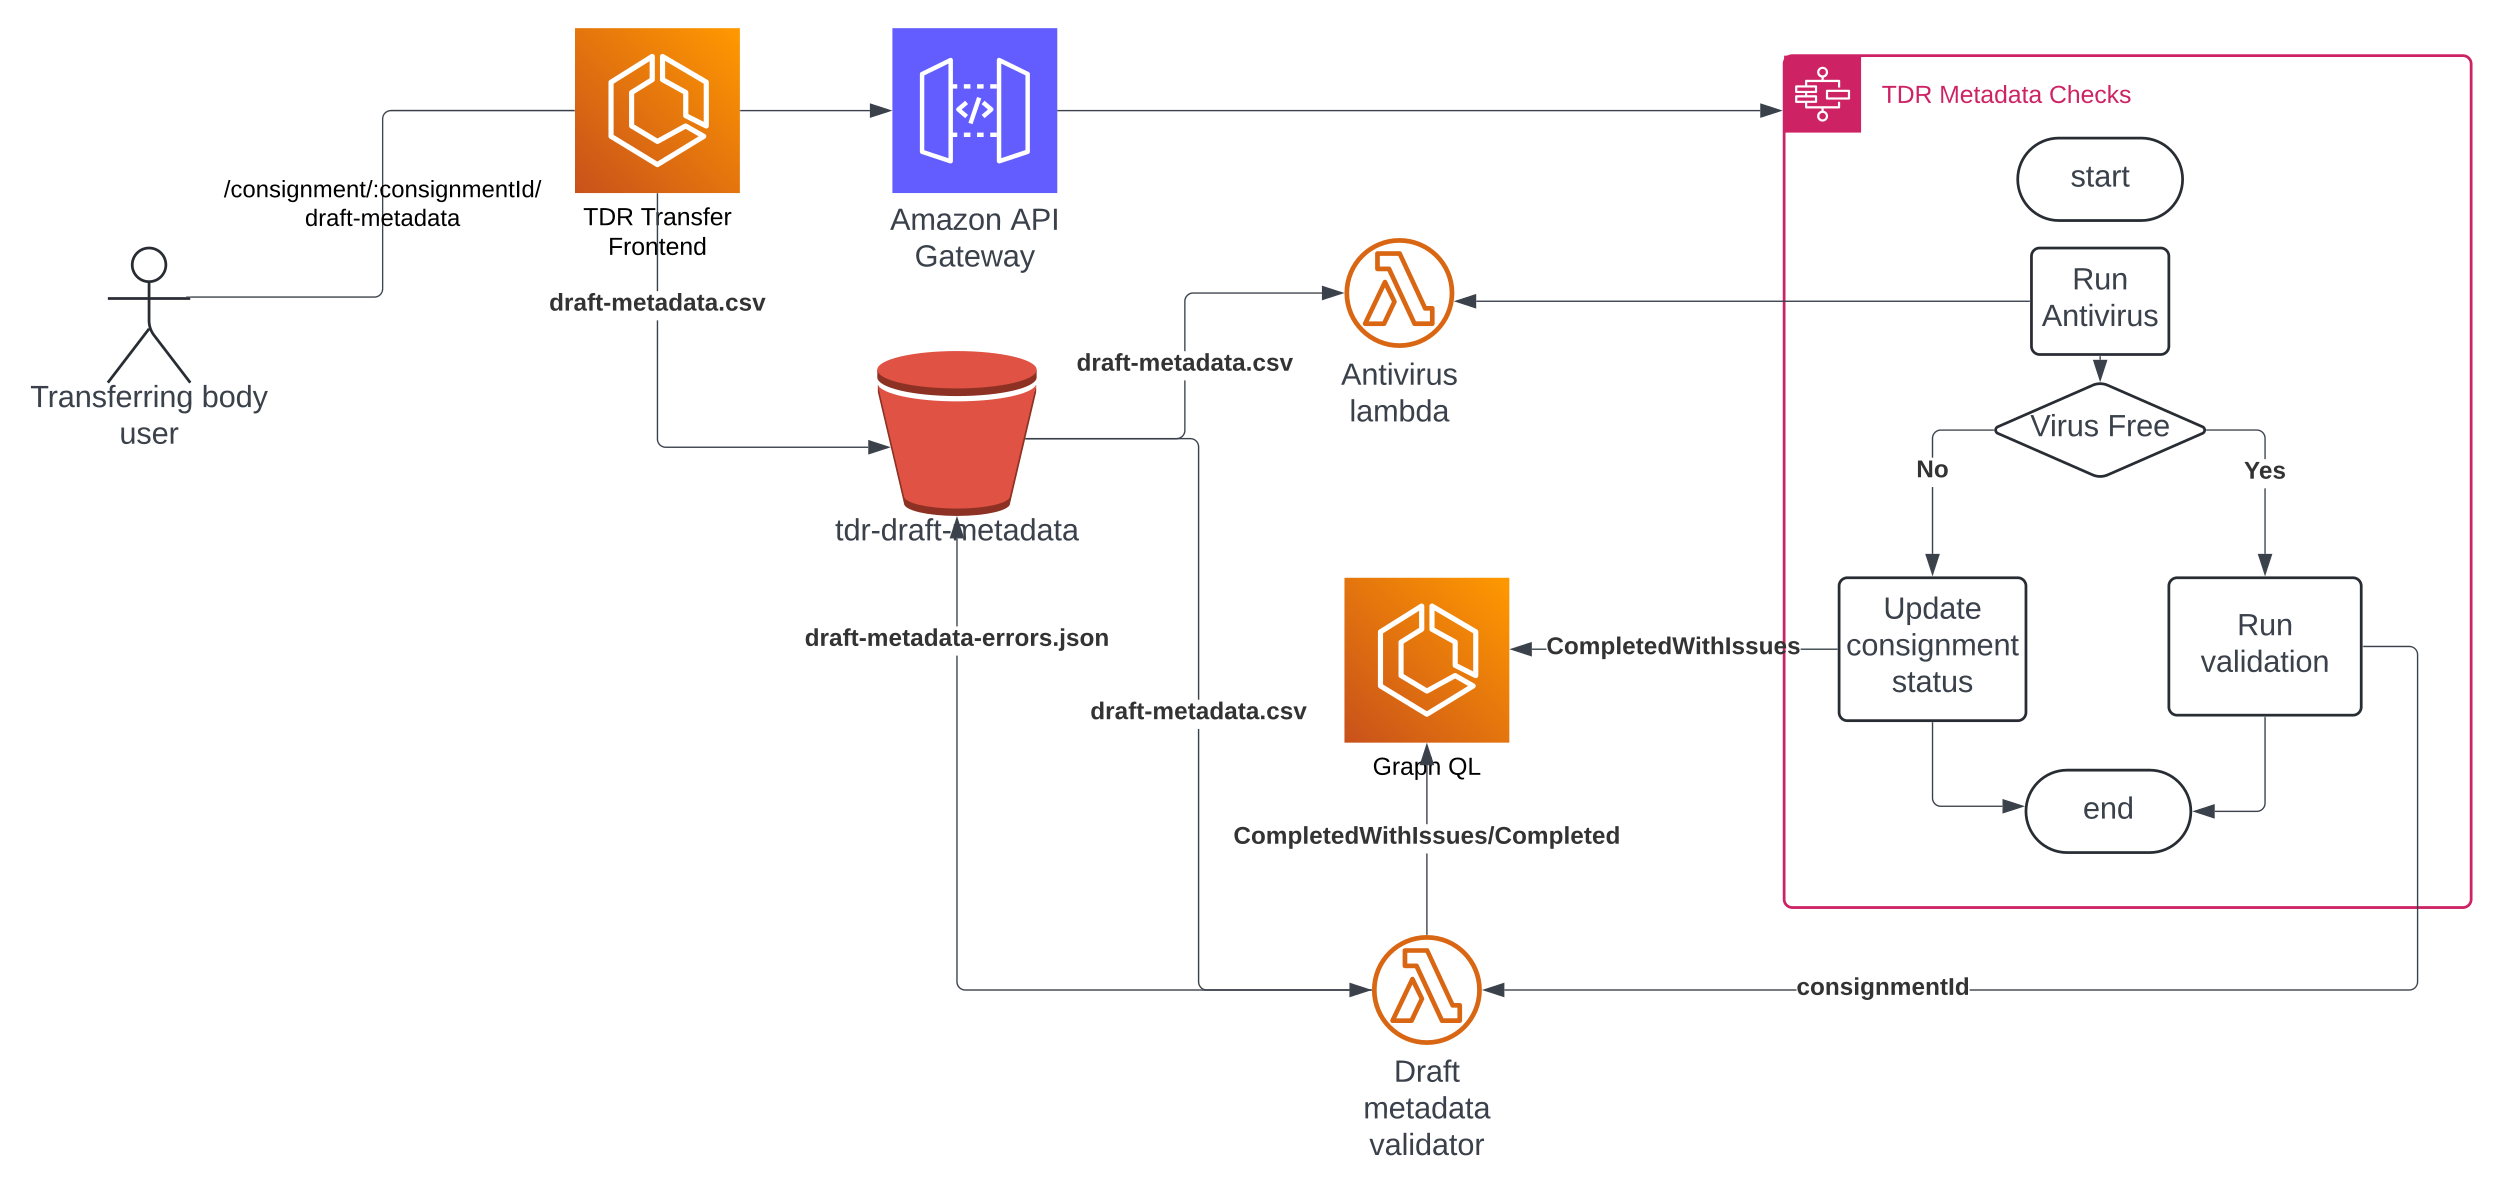 <svg xmlns="http://www.w3.org/2000/svg" xmlns:xlink="http://www.w3.org/1999/xlink" xmlns:lucid="lucid" width="1819.48" height="862.83"><g transform="translate(278.481 100.5)" lucid:page-tab-id="0_0"><path d="M-500-500h2500v1500H-500z" fill="#fff"/><path d="M1020-54a6 6 0 0 1 6-6h488a6 6 0 0 1 6 6v608a6 6 0 0 1-6 6h-488a6 6 0 0 1-6-6z" stroke="#cd2264" stroke-width="2" fill="#fff" fill-opacity="0"/><path d="M1020-60h56v56h-56v-56z" stroke="#fff" stroke-opacity="0" fill="#cd2264"/><path d="M1059.2-23.22h-22.4v-2.4h6.4c.45 0 .8-.35.8-.8v-3.98c0-.44-.35-.8-.8-.8h-6.4v-1.6h6.4c.45 0 .8-.36.8-.8v-4c0-.43-.35-.8-.8-.8h-6.4v-2.38h22.4v4h1.6v-4.8c0-.48-.36-.84-.8-.84h-11.2v-1.6c1.6-.3 2.78-1.47 3.1-3.1.47-2.16-.94-4.28-3.1-4.72-2.17-.44-4.27.96-4.73 3.1-.42 2.17.95 4.3 3.12 4.72v1.6H1036c-.46 0-.78.36-.78.84v3.2h-6.43c-.44 0-.8.35-.8.8v3.98c0 .44.36.8.8.8h6.42v1.6h-6.43c-.44 0-.8.36-.8.8v4c0 .43.36.8.8.8h6.42v3.18c0 .48.32.84.78.84h11.2v1.68c-1.62.3-2.8 1.47-3.13 3.1-.42 2.17.95 4.28 3.12 4.72 2.15.44 4.28-.96 4.7-3.1.47-2.17-.94-4.3-3.1-4.72v-1.68h11.2c.44 0 .8-.36.8-.84v-4h-1.6zm-13.6-24.8c0-1.3 1.06-2.38 2.4-2.38 1.32 0 2.4 1.07 2.4 2.4 0 1.3-1.08 2.4-2.4 2.4-1.34 0-2.4-1.1-2.4-2.4zm-16 11.23h12.8v2.4h-12.8zm0 7.2h12.8v2.4h-12.8zm20.8 13.6c0 1.32-1.08 2.4-2.4 2.4-1.34 0-2.4-1.08-2.4-2.4 0-1.3 1.06-2.4 2.4-2.4 1.32 0 2.4 1.1 2.4 2.4z" stroke="#fff" stroke-opacity="0" fill="#fff"/><path d="M1067.2-35.2h-16c-.45 0-.8.36-.8.8v5.6c0 .44.35.8.8.8h16c.45 0 .8-.36.8-.8v-5.6c0-.44-.35-.8-.8-.8zm-.8 5.6H1052v-4h14.4z" stroke="#fff" stroke-opacity="0" fill="#fff"/><use xlink:href="#a" transform="matrix(1,0,0,1,1091,-40) translate(0 14.4)"/><use xlink:href="#b" transform="matrix(1,0,0,1,1091,-40) translate(41.85 14.4)"/><use xlink:href="#c" transform="matrix(1,0,0,1,1091,-40) translate(121.8 14.4)"/><path d="M-157.75 92.25c0 6.77-5.5 12.25-12.25 12.25-6.76 0-12.25-5.48-12.25-12.25S-176.75 80-170 80c6.76 0 12.25 5.48 12.25 12.25z" stroke="#282c33" stroke-width="2" fill="#fff"/><path d="M-170 104.5v28.3a17.7 17.7 0 0 0 3.65 10.76L-140 178m-30-39.2l-30 39.2m0-61.25h60" stroke="#282c33" stroke-width="2" fill="none"/><path d="M-200 86a6 6 0 0 1 6-6h48a6 6 0 0 1 6 6v108a6 6 0 0 1-6 6h-48a6 6 0 0 1-6-6z" fill="none"/><use xlink:href="#d" transform="matrix(1,0,0,1,-280,178) translate(23.519 17.778)"/><use xlink:href="#e" transform="matrix(1,0,0,1,-280,178) translate(148.333 17.778)"/><use xlink:href="#f" transform="matrix(1,0,0,1,-280,178) translate(88.426 44.444)"/><path d="M140-80h120V40H140V-80z" stroke="#000" stroke-opacity="0" fill="url(#g)"/><path d="M234.6-2.9c.58.32.94.9.94 1.55 0 .66-.3 1.24-.88 1.65l-33.7 20.6c-.35.18-.65.26-1 .26-.3 0-.67-.08-.96-.25L165.24.3c-.52-.33-.88-1-.88-1.65v-39.32c0-.66.36-1.24.88-1.57l29.96-18.8c.58-.32 1.3-.32 1.9 0 .58.34 1.02.9 1.02 1.66v16.8c0 .67-.36 1.25-.95 1.66l-14.1 8.74v22.26L200.02.3l19.66-10.8c.6-.24 1.24-.24 1.83.1zM199.94 17.1L230-1.26l-9.44-5.45-19.73 10.8c-.6.33-1.25.24-1.83-.1L180.3-7.2c-.6-.33-.96-1-.96-1.65v-24.32c0-.66.37-1.23.88-1.56l14.1-8.83V-56L168.1-39.6v37.27zm36.54-59.44c.57.33.94 1 .94 1.65v31.82c0 .66-.37 1.32-.88 1.65-.3.17-.66.25-1.02.25-.3 0-.5-.08-.8-.17l-15-7.5c-.64-.33-1-1-1-1.73V-32.1l-15.94-8.82c-.6-.33-.95-.9-.95-1.65v-16.8c0-.67.37-1.33.95-1.66.58-.33 1.32-.33 1.83 0zm-2.8 30.5V-39.6L205.6-56.17v12.53l15.93 8.82c.6.33.96 1 .96 1.65v15.67z" stroke="#000" stroke-opacity="0" fill="#fff"/><use xlink:href="#h" transform="matrix(1,0,0,1,110,49) translate(35.975 14.4)"/><use xlink:href="#i" transform="matrix(1,0,0,1,110,49) translate(77.825 14.4)"/><use xlink:href="#j" transform="matrix(1,0,0,1,110,49) translate(54.05 36)"/><path d="M371-80h120V40H371V-80z" stroke="#fff" stroke-opacity="0" fill="#635dff"/><path d="M448.6 18.42c-.35 0-.64-.15-.93-.3-.43-.3-.67-.78-.67-1.3v-73.63c0-.55.3-1.1.77-1.4.48-.3 1.08-.3 1.6-.07l20.8 10.22c.56.23.9.77.9 1.38V9.9c.02.76-.4 1.37-1.1 1.6l-20.8 6.92h-.56zm1.63-72.62v68.78l17.6-5.84v-54.4zM413.4 18.42h-.52l-20.8-6.92c-.67-.23-1.1-.92-1.08-1.6v-56.57c0-.6.33-1.15.9-1.38l20.8-10.22c.52-.23 1.1-.23 1.6.08.48.32.75.85.75 1.4v73.6c0 .54-.24 1-.68 1.3-.28.24-.6.32-.98.32zm-19.2-9.6l17.6 5.83V-54.2l-17.6 8.6z" stroke="#fff" stroke-opacity="0" fill="#fff"/><path d="M447-36h-4.8v-3.2h4.8zm-9.6 0h-4.8v-3.2h4.8zm-9.6 0H423v-3.2h4.8zm-9.6 0h-4.8v-3.2h4.8zM447-.8h-4.8V-4h4.8zm-9.6 0h-4.8V-4h4.8zm-9.6 0H423V-4h4.8zm-9.6 0h-4.8V-4h4.8zM423.98-14.5l-6.02-5.13c-.67-.57-.75-1.6-.18-2.26l.18-.17 6-5.13 2.08 2.43-4.58 3.97 4.58 3.92zM438.04-14.5l-2.08-2.42 4.57-3.88-4.6-3.9 2.1-2.5 6 5.12c.68.57.76 1.6.2 2.26-.07.07-.12.12-.2.17z" stroke="#fff" stroke-opacity="0" fill="#fff"/><path d="M426.3-11.13l6.35-18.8 3.04 1.03-6.37 18.8-3.04-1.03z" stroke="#fff" stroke-opacity="0" stroke-width=".32" fill="#fff"/><use xlink:href="#k" transform="matrix(1,0,0,1,341,49) translate(28.302 17.778)"/><use xlink:href="#l" transform="matrix(1,0,0,1,341,49) translate(115.895 17.778)"/><use xlink:href="#m" transform="matrix(1,0,0,1,341,49) translate(46.204 44.444)"/><path d="M418 160.42l57.98 8.62v5.1c0 7.53-25.98 13.63-58 13.63-32 0-57.98-6.1-57.98-13.65v-5.52z" fill="#8c3123"/><path d="M418.02 197.13c24.2 0 44.93-3.53 53.58-8.5l2.88-4.78 1.15-4.4v5.45l-19 81c0 5.08-17.3 9.1-38.6 9.1-21.33 0-38.6-4.02-38.6-9.1l-19.02-81v-5.35l4.38 9.27c8.76 4.87 29.27 8.3 53.24 8.3z" fill="#8c3123"/><path d="M418 155c32 0 58 6.12 58 13.62 0 7.5-26 13.57-58 13.57s-58-6.02-58-13.58c0-7.56 26-13.62 58-13.62z" fill="#e05243"/><path d="M418 191.6c29.84 0 54.4-5.2 57.62-12.06l-19.02 81c0 5.05-17.3 9.1-38.6 9.1-21.33 0-38.6-4.05-38.6-9.1l-19.03-81c3.23 6.85 27.77 12.07 57.62 12.07z" fill="#e05243"/><use xlink:href="#n" transform="matrix(1,0,0,1,360,275) translate(-30.735 17.778)"/><path d="M1280 0c16.57 0 30 13.43 30 30s-13.43 30-30 30h-60c-16.57 0-30-13.43-30-30s13.43-30 30-30z" stroke="#282c33" stroke-width="2" fill="#fff"/><use xlink:href="#o" transform="matrix(1,0,0,1,1195,5) translate(33.426 30.278)"/><path d="M1244.5 179.9a13.7 13.7 0 0 1 11 0l69 30.2a2.63 2.63 0 0 1 0 4.8l-69 30.2a13.7 13.7 0 0 1-11 0l-69-30.2a2.63 2.63 0 0 1 0-4.8z" stroke="#282c33" stroke-width="2" fill="#fff"/><use xlink:href="#p" transform="matrix(1,0,0,1,1175,182.5) translate(24.105 34.444)"/><use xlink:href="#q" transform="matrix(1,0,0,1,1175,182.5) translate(80.34 34.444)"/><path d="M1370.47 302.62h-.94v-47.66h.94zM1365 212.1l1 .24.94.4.87.52.78.66.66.77.53.86.4.94.23 1 .07.98v15.15h-.94v-15.1l-.07-.9-.2-.84-.34-.8-.45-.75-.56-.66-.65-.57-.74-.45-.8-.33-.84-.2-.88-.08h-36.4v-.94h36.44z" stroke="#3a414a" stroke-width=".05" fill="#3a414a"/><path d="M1327.6 212.97h-.57l.05-.47-.05-.47h.57z" fill="#3a414a"/><path stroke="#3a414a" stroke-width=".05" fill="#3a414a"/><path d="M1370 317.38l-4.63-14.26h9.27z" fill="#3a414a"/><path d="M1370 318.92l-5.3-16.28h10.6zm-3.98-15.33l3.98 12.25 3.98-12.26z" stroke="#3a414a" stroke-width=".05" fill="#3a414a"/><use xlink:href="#r" transform="matrix(1,0,0,1,1354.691,233.625) translate(0 14.222)"/><path d="M1200 86a6 6 0 0 1 6-6h88a6 6 0 0 1 6 6v65.5a6 6 0 0 1-6 6h-88a6 6 0 0 1-6-6z" stroke="#282c33" stroke-width="2" fill="#fff"/><use xlink:href="#s" transform="matrix(1,0,0,1,1212,92) translate(17.66 18.111)"/><use xlink:href="#t" transform="matrix(1,0,0,1,1212,92) translate(-4.5 44.778)"/><path d="M1300 326a6 6 0 0 1 6-6h128a6 6 0 0 1 6 6v88a6 6 0 0 1-6 6h-128a6 6 0 0 1-6-6z" stroke="#282c33" stroke-width="2" fill="#fff"/><use xlink:href="#s" transform="matrix(1,0,0,1,1312,332) translate(37.66 29.809)"/><use xlink:href="#u" transform="matrix(1,0,0,1,1312,332) translate(11.179 56.476)"/><path d="M491.5-20h511.12" stroke="#3a414a" fill="none"/><path d="M491.5-19.52h-.5v-.96h.5z" stroke="#3a414a" stroke-width=".05" fill="#3a414a"/><path d="M1017.38-20l-14.26 4.63v-9.27z" stroke="#3a414a" fill="#3a414a"/><path d="M260.5-20h94.12" stroke="#3a414a" fill="none"/><path d="M260.5-19.52h-.5v-.96h.5z" stroke="#3a414a" stroke-width=".05" fill="#3a414a"/><path d="M369.38-20l-14.26 4.63v-9.27z" stroke="#3a414a" fill="#3a414a"/><path d="M200.47 218.98l.07.88.2.85.34.8.45.75.56.66.65.57.74.45.8.33.84.2.88.08h147.4v.94H206l-1-.07-.98-.24-.94-.4-.87-.52-.78-.66-.66-.77-.53-.86-.4-.94-.23-1-.07-.98v-86.35h.94zm0-107.65h-.94V40.5h.94z" stroke="#3a414a" stroke-width=".05" fill="#3a414a"/><path d="M200.47 40.5h-.94V40h.94z" fill="#3a414a"/><path stroke="#3a414a" stroke-width=".05" fill="#3a414a"/><path d="M368.2 225l-14.27 4.63v-9.26z" fill="#3a414a"/><path d="M369.73 225l-16.28 5.3v-10.6zm-15.33 3.98l12.26-3.98-12.26-3.98z" stroke="#3a414a" stroke-width=".05" fill="#3a414a"/><use xlink:href="#v" transform="matrix(1,0,0,1,121.16,111.333) translate(0 14.222)"/><path d="M763.95 136.8H751c-.65 0-1.26-.4-1.52-1l-18.14-38.88h-7.32c-.9 0-1.7-.77-1.7-1.7v-11.2c0-.94.8-1.7 1.7-1.7h16.15c.7 0 1.26.38 1.52.98l18.1 38.9h4.15c.9 0 1.68.75 1.68 1.73v11.17c0 .92-.77 1.7-1.68 1.7zm-11.9-3.45h10.16v-7.73h-3.5c-.64 0-1.25-.38-1.5-.98L739.12 85.7h-13.38v7.78h6.67c.7 0 1.3.4 1.56.98z" stroke="#fff" stroke-opacity="0" fill="#d86613"/><path d="M728.8 136.8H715c-.9 0-1.68-.8-1.68-1.73 0-.27.05-.47.17-.7l14.45-30.28c.3-.6.87-.98 1.54-.98.66 0 1.23.33 1.53.94l6.9 14.3c.23.48.23 1 0 1.46l-7.55 16c-.3.6-.87.97-1.54.97zm-11.1-3.4h10.02l6.8-14.3-5.1-10.36z" stroke="#fff" stroke-opacity="0" fill="#d86613"/><path d="M740 152.75c-22.08 0-40-17.92-40-40s17.92-40 40-40 40 17.92 40 40-17.92 40-40 40zm0-76.56c-20.24 0-36.56 16.3-36.56 36.55 0 20.24 16.32 36.56 36.56 36.56 20.24 0 36.56-16.3 36.56-36.55 0-20.24-16.32-36.56-36.56-36.56z" stroke="#fff" stroke-opacity="0" fill="#d86613"/><use xlink:href="#w" transform="matrix(1,0,0,1,670,161.752) translate(27.5 17.778)"/><use xlink:href="#x" transform="matrix(1,0,0,1,670,161.752) translate(33.642 44.444)"/><path d="M700 320h120v120H700V320z" stroke="#000" stroke-opacity="0" fill="url(#y)"/><path d="M794.6 397.1c.57.32.94.9.94 1.55 0 .66-.3 1.24-.88 1.65l-33.7 20.6c-.35.18-.64.26-1 .26-.3 0-.67-.08-.96-.25l-33.76-20.6c-.5-.33-.88-1-.88-1.65v-39.32c0-.66.37-1.24.88-1.57l29.96-18.8c.58-.32 1.3-.32 1.9 0 .58.34 1.02.9 1.02 1.66v16.8c0 .67-.36 1.25-.95 1.66l-14.1 8.74v22.26l16.95 10.22 19.66-10.8c.6-.24 1.24-.24 1.83.08zm-34.65 20.02L790 398.74l-9.44-5.44-19.73 10.8c-.6.32-1.25.24-1.83-.1l-18.7-11.2c-.6-.33-.96-1-.96-1.65v-24.32c0-.66.37-1.23.88-1.56l14.1-8.82V344l-26.23 16.4v37.27zm36.54-59.44c.58.33.94 1 .94 1.65v31.82c0 .66-.37 1.32-.88 1.65-.3.17-.65.25-1.02.25-.3 0-.5-.08-.8-.17l-15-7.5c-.64-.33-1-1-1-1.73V367.9l-15.94-8.82c-.58-.33-.95-.9-.95-1.65v-16.8c0-.67.37-1.33.95-1.66.6-.33 1.32-.33 1.83 0zm-2.8 30.5V360.4l-28.12-16.57v12.53l15.93 8.82c.6.33.96 1 .96 1.65v15.67z" stroke="#000" stroke-opacity="0" fill="#fff"/><use xlink:href="#z" transform="matrix(1,0,0,1,670,449) translate(50.525 14.4)"/><use xlink:href="#A" transform="matrix(1,0,0,1,670,449) translate(105.475 14.4)"/><path d="M139.5-19.52H6.02l-.88.06-.85.2-.8.34-.75.45-.66.56-.57.65-.45.74-.33.8-.2.84-.08.88v123.75l-.07 1-.24.98-.4.94-.52.86-.66.77-.77.66-.86.52-.94.4-1 .23-.98.07H-139.5v-.94H-6.02l.88-.07.85-.2.8-.33.75-.45.66-.56.57-.66.45-.74.33-.8.2-.85.08-.87V-14.02l.07-1 .24-.98.4-.94.52-.87.66-.78.77-.66.86-.53.94-.4 1-.23.98-.08H139.5z" stroke="#3a414a" stroke-width=".05" fill="#3a414a"/><path d="M-139.5 116.22h-.5v-.47h-3v-.47h3.5z" fill="#3a414a"/><path stroke="#3a414a" stroke-width=".05" fill="#3a414a"/><path d="M140-19.52h-.5v-.96h.5z" fill="#3a414a"/><path stroke="#3a414a" stroke-width=".05" fill="#3a414a"/><path d="M-137.33 66a6 6 0 0 1 6-6h228a6 6 0 0 1 6 6v48a6 6 0 0 1-6 6h-228a6 6 0 0 1-6-6z" fill="none"/><path d="M-120 26a6 6 0 0 1 6-6h228a6 6 0 0 1 6 6v48a6 6 0 0 1-6 6h-228a6 6 0 0 1-6-6z" fill="none"/><use xlink:href="#B" transform="matrix(1,0,0,1,-120,20) translate(4.432 23.031)"/><use xlink:href="#C" transform="matrix(1,0,0,1,-120,20) translate(63.45 43.938)"/><path d="M783.95 644.03H771c-.65 0-1.26-.38-1.52-.98l-18.14-38.9h-7.32c-.9 0-1.7-.75-1.7-1.67v-11.23c0-.92.8-1.68 1.7-1.68h16.15c.7 0 1.26.38 1.52.98l18.1 38.9h4.15c.9 0 1.68.75 1.68 1.73v11.17c0 .92-.77 1.68-1.68 1.68zm-11.9-3.43h10.16v-7.73h-3.5c-.64 0-1.25-.38-1.5-.98l-18.07-38.96h-13.38v7.8h6.67c.7 0 1.3.37 1.56.97z" stroke="#fff" stroke-opacity="0" fill="#d86613"/><path d="M748.8 644.03H735c-.9 0-1.68-.77-1.68-1.7 0-.28.05-.48.17-.72l14.45-30.26c.3-.6.87-.97 1.54-.97.66 0 1.23.33 1.53.94l6.9 14.32c.23.47.23.97 0 1.45l-7.55 16c-.3.6-.87.96-1.54.96zm-11.1-3.4h10.02l6.8-14.27-5.1-10.37z" stroke="#fff" stroke-opacity="0" fill="#d86613"/><path d="M760 660c-22.08 0-40-17.92-40-40s17.92-40 40-40 40 17.92 40 40-17.92 40-40 40zm0-76.56c-20.24 0-36.56 16.32-36.56 36.56 0 20.24 16.32 36.56 36.56 36.56 20.24 0 36.56-16.32 36.56-36.56 0-20.24-16.32-36.56-36.56-36.56z" stroke="#fff" stroke-opacity="0" fill="#d86613"/><use xlink:href="#D" transform="matrix(1,0,0,1,690,669) translate(45.988 17.778)"/><use xlink:href="#E" transform="matrix(1,0,0,1,690,669) translate(23.735 44.444)"/><use xlink:href="#F" transform="matrix(1,0,0,1,690,669) translate(28.117 71.111)"/><path d="M1198.5 118.75H795.9" stroke="#3a414a" fill="none"/><path d="M1199 119.22h-.5v-.94h.5z" stroke="#3a414a" stroke-width=".05" fill="#3a414a"/><path d="M781.12 118.75l14.27-4.64v9.3z" stroke="#3a414a" fill="#3a414a"/><path d="M1250 159v2.37" stroke="#3a414a" fill="none"/><path d="M1250.47 159h-.94v-.5h.94z" stroke="#3a414a" stroke-width=".05" fill="#3a414a"/><path d="M1250 176.14l-4.63-14.27h9.27z" stroke="#3a414a" fill="#3a414a"/><path d="M418.48 613.98l.06.88.2.85.34.8.45.75.56.66.65.57.74.45.8.33.84.2.88.07H719.5v.96H423.98l-1-.08-.98-.24-.94-.4-.87-.52-.78-.66-.66-.77-.53-.86-.4-.94-.23-1-.08-.98V376.67h.96zm0-258.65h-.96v-63.96h.96z" stroke="#3a414a" stroke-width=".05" fill="#3a414a"/><path d="M720 620l.02.48h-.53v-.96h.53z" fill="#3a414a"/><path stroke="#3a414a" stroke-width=".05" fill="#3a414a"/><path d="M422.63 290.87h-9.26L418 276.6z" fill="#3a414a"/><path d="M423.3 291.35h-10.6l5.3-16.28zm-9.28-.95h7.96L418 278.14z" stroke="#3a414a" stroke-width=".05" fill="#3a414a"/><use xlink:href="#G" transform="matrix(1,0,0,1,307.16,355.333) translate(0 14.222)"/><path d="M1060 326a6 6 0 0 1 6-6h124a6 6 0 0 1 6 6v92a6 6 0 0 1-6 6h-124a6 6 0 0 1-6-6z" stroke="#282c33" stroke-width="2" fill="#fff"/><use xlink:href="#H" transform="matrix(1,0,0,1,1072,332) translate(20.228 17.778)"/><use xlink:href="#I" transform="matrix(1,0,0,1,1072,332) translate(-6.901 44.444)"/><use xlink:href="#J" transform="matrix(1,0,0,1,1072,332) translate(26.37 71.111)"/><path d="M1128.47 302.62h-.94v-48.66h.94zm43.95-89.65h-38.4l-.88.07-.85.2-.8.34-.75.45-.66.56-.57.65-.45.74-.33.8-.2.84-.08.88v14.1h-.94V218.5l.07-1 .24-.98.4-.94.52-.87.66-.78.77-.66.86-.53.94-.4 1-.23.98-.07h38.44z" stroke="#3a414a" stroke-width=".05" fill="#3a414a"/><path d="M1172.92 212.5l.05.47h-.57v-.94h.57z" fill="#3a414a"/><path stroke="#3a414a" stroke-width=".05" fill="#3a414a"/><path d="M1128 317.38l-4.63-14.26h9.27z" fill="#3a414a"/><path d="M1128 318.92l-5.3-16.28h10.6zm-3.98-15.33l3.98 12.25 3.98-12.26z" stroke="#3a414a" stroke-width=".05" fill="#3a414a"/><use xlink:href="#K" transform="matrix(1,0,0,1,1116.198,232.625) translate(0 14.222)"/><path d="M846.96 372.48h-10.58v-.96h10.58zm211.54 0h-26.46v-.96h26.46z" stroke="#3a414a" stroke-width=".05" fill="#3a414a"/><path d="M1059 372.48h-.5v-.96h.5z" fill="#3a414a"/><path stroke="#3a414a" stroke-width=".05" fill="#3a414a"/><path d="M835.9 376.63L821.6 372l14.26-4.63z" fill="#3a414a"/><path d="M836.36 377.3l-16.28-5.3 16.28-5.3zm-13.2-5.3l12.25 3.98v-7.96z" stroke="#3a414a" stroke-width=".05" fill="#3a414a"/><use xlink:href="#L" transform="matrix(1,0,0,1,846.957,361.333) translate(0 14.222)"/><path d="M760.48 579.5h-.96v-58.83h.96zm0-80.17h-.96v-42.95h.96z" stroke="#3a414a" stroke-width=".05" fill="#3a414a"/><path d="M760.48 580.03L760 580l-.48.02v-.53h.96z" fill="#3a414a"/><path stroke="#3a414a" stroke-width=".05" fill="#3a414a"/><path d="M764.63 455.88h-9.26l4.63-14.26z" fill="#3a414a"/><path d="M765.3 456.36h-10.6l5.3-16.28zm-9.28-.95h7.96L760 443.16z" stroke="#3a414a" stroke-width=".05" fill="#3a414a"/><use xlink:href="#M" transform="matrix(1,0,0,1,619.185,499.333) translate(0 14.222)"/><path d="M584.32 212.75l-.08 1-.24.98-.38.94-.54.87-.66.77-.77.67-.87.53-.93.4-1 .23-1 .08H468.2v-.94h109.63l.88-.07.85-.2.8-.35.74-.45.65-.56.56-.66.47-.74.33-.8.2-.84.07-.9v-36.3h.95zm99.3-99.52h-93.76l-.88.07-.84.2-.8.33-.74.45-.66.57-.56.66-.46.75-.33.8-.2.84-.08.87v36.3h-.95v-36.34l.08-1 .23-.98.4-.94.52-.85.66-.78.78-.66.86-.52.94-.4 1-.22 1-.08h93.78z" stroke="#3a414a" stroke-width=".05" fill="#3a414a"/><path d="M468.2 219.2h-.62l.22-.94h.4z" fill="#3a414a"/><path stroke="#3a414a" stroke-width=".05" fill="#3a414a"/><path d="M698.38 112.75l-14.26 4.64v-9.28z" fill="#3a414a"/><path d="M699.92 112.75l-16.28 5.3v-10.6zm-15.33 3.98l12.25-3.98-12.26-3.98z" stroke="#3a414a" stroke-width=".05" fill="#3a414a"/><use xlink:href="#v" transform="matrix(1,0,0,1,505.005,155.076) translate(0 14.222)"/><path d="M594.32 613.98l.07.88.2.85.32.8.46.75.56.66.66.57.74.45.8.33.84.2.88.07h103.76v.96h-103.8l-1-.08-.98-.24-.94-.4-.86-.52-.77-.66-.66-.77-.53-.86-.4-.94-.22-1-.08-.98v-184h.95zm-5.46-395.64l1 .23.92.4.87.52.77.65.66.78.53.86.4.93.24 1 .08.98v184h-.95V224.75l-.07-.88-.2-.84-.33-.8-.46-.74-.55-.67-.66-.57-.75-.45-.8-.32-.84-.2-.87-.07H468.2v-.94h119.66z" stroke="#3a414a" stroke-width=".05" fill="#3a414a"/><path d="M468.2 219.2h-.62l.22-.94h.4z" fill="#3a414a"/><path stroke="#3a414a" stroke-width=".05" fill="#3a414a"/><path d="M718.38 620l-14.26 4.63v-9.26z" fill="#3a414a"/><path d="M719.92 620l-16.28 5.3v-10.6zm-15.33 3.98l12.25-3.98-12.26-3.98z" stroke="#3a414a" stroke-width=".05" fill="#3a414a"/><g><use xlink:href="#v" transform="matrix(1,0,0,1,515.005,408.7) translate(0 14.222)"/></g><path d="M1286 460c16.57 0 30 13.43 30 30s-13.43 30-30 30h-60c-16.57 0-30-13.43-30-30s13.43-30 30-30z" stroke="#282c33" stroke-width="2" fill="#fff"/><g><use xlink:href="#N" transform="matrix(1,0,0,1,1201,465) translate(36.481 30.278)"/></g><path d="M1128 425.5v54.8a6 6 0 0 0 6 6h44.92" stroke="#3a414a" fill="none"/><path d="M1128.47 425.5h-.94v-.5h.94z" stroke="#3a414a" stroke-width=".05" fill="#3a414a"/><path d="M1193.7 486.3l-14.28 4.64v-9.27z" stroke="#3a414a" fill="#3a414a"/><path d="M1370 421.5V484a6 6 0 0 1-6 6h-30.62" stroke="#3a414a" fill="none"/><path d="M1370.47 421.5h-.94v-.5h.94z" stroke="#3a414a" stroke-width=".05" fill="#3a414a"/><path d="M1318.62 490l14.27-4.63-.02 9.26z" stroke="#3a414a" fill="#3a414a"/><path d="M1028.96 620.48H816.38v-.96h212.58zM1476 369.6l1 .24.94.4.87.52.78.66.66.77.53.86.4.94.23 1 .07.98v238.04l-.07 1-.24.98-.4.94-.52.87-.66.78-.77.66-.86.53-.94.4-1 .23-.98.08h-319.98v-.96h319.94l.88-.06.85-.2.8-.34.75-.45.66-.56.57-.65.45-.74.33-.8.2-.84.08-.88V376.02l-.08-.88-.2-.85-.33-.8-.45-.75-.56-.66-.65-.57-.74-.45-.8-.33-.84-.2-.88-.07h-33.48v-.96h33.52z" stroke="#3a414a" stroke-width=".05" fill="#3a414a"/><path d="M1441.5 370.48h-.5v-.96h.5z" fill="#3a414a"/><path stroke="#3a414a" stroke-width=".05" fill="#3a414a"/><path d="M815.88 624.63L801.62 620l14.26-4.63z" fill="#3a414a"/><path d="M816.36 625.3l-16.28-5.3 16.28-5.3zm-13.2-5.3l12.25 3.98v-7.96z" stroke="#3a414a" stroke-width=".05" fill="#3a414a"/><g><use xlink:href="#O" transform="matrix(1,0,0,1,1028.963,609.333) translate(0 14.222)"/></g><defs><path fill="#cd2264" d="M127-220V0H93v-220H8v-28h204v28h-85" id="P"/><path fill="#cd2264" d="M30-248c118-7 216 8 213 122C240-48 200 0 122 0H30v-248zM63-27c89 8 146-16 146-99s-60-101-146-95v194" id="Q"/><path fill="#cd2264" d="M233-177c-1 41-23 64-60 70L243 0h-38l-65-103H63V0H30v-248c88 3 205-21 203 71zM63-129c60-2 137 13 137-47 0-61-80-42-137-45v92" id="R"/><g id="a"><use transform="matrix(0.05,0,0,0.05,0,0)" xlink:href="#P"/><use transform="matrix(0.05,0,0,0.05,10.95,0)" xlink:href="#Q"/><use transform="matrix(0.05,0,0,0.05,23.9,0)" xlink:href="#R"/></g><path fill="#cd2264" d="M240 0l2-218c-23 76-54 145-80 218h-23L58-218 59 0H30v-248h44l77 211c21-75 51-140 76-211h43V0h-30" id="S"/><path fill="#cd2264" d="M100-194c63 0 86 42 84 106H49c0 40 14 67 53 68 26 1 43-12 49-29l28 8c-11 28-37 45-77 45C44 4 14-33 15-96c1-61 26-98 85-98zm52 81c6-60-76-77-97-28-3 7-6 17-6 28h103" id="T"/><path fill="#cd2264" d="M59-47c-2 24 18 29 38 22v24C64 9 27 4 27-40v-127H5v-23h24l9-43h21v43h35v23H59v120" id="U"/><path fill="#cd2264" d="M141-36C126-15 110 5 73 4 37 3 15-17 15-53c-1-64 63-63 125-63 3-35-9-54-41-54-24 1-41 7-42 31l-33-3c5-37 33-52 76-52 45 0 72 20 72 64v82c-1 20 7 32 28 27v20c-31 9-61-2-59-35zM48-53c0 20 12 33 32 33 41-3 63-29 60-74-43 2-92-5-92 41" id="V"/><path fill="#cd2264" d="M85-194c31 0 48 13 60 33l-1-100h32l1 261h-30c-2-10 0-23-3-31C134-8 116 4 85 4 32 4 16-35 15-94c0-66 23-100 70-100zm9 24c-40 0-46 34-46 75 0 40 6 74 45 74 42 0 51-32 51-76 0-42-9-74-50-73" id="W"/><g id="b"><use transform="matrix(0.05,0,0,0.05,0,0)" xlink:href="#S"/><use transform="matrix(0.05,0,0,0.05,14.95,0)" xlink:href="#T"/><use transform="matrix(0.05,0,0,0.05,24.95,0)" xlink:href="#U"/><use transform="matrix(0.05,0,0,0.05,29.95,0)" xlink:href="#V"/><use transform="matrix(0.05,0,0,0.05,39.95,0)" xlink:href="#W"/><use transform="matrix(0.05,0,0,0.05,49.95,0)" xlink:href="#V"/><use transform="matrix(0.05,0,0,0.05,59.95,0)" xlink:href="#U"/><use transform="matrix(0.05,0,0,0.05,64.95,0)" xlink:href="#V"/></g><path fill="#cd2264" d="M212-179c-10-28-35-45-73-45-59 0-87 40-87 99 0 60 29 101 89 101 43 0 62-24 78-52l27 14C228-24 195 4 139 4 59 4 22-46 18-125c-6-104 99-153 187-111 19 9 31 26 39 46" id="X"/><path fill="#cd2264" d="M106-169C34-169 62-67 57 0H25v-261h32l-1 103c12-21 28-36 61-36 89 0 53 116 60 194h-32v-121c2-32-8-49-39-48" id="Y"/><path fill="#cd2264" d="M96-169c-40 0-48 33-48 73s9 75 48 75c24 0 41-14 43-38l32 2c-6 37-31 61-74 61-59 0-76-41-82-99-10-93 101-131 147-64 4 7 5 14 7 22l-32 3c-4-21-16-35-41-35" id="Z"/><path fill="#cd2264" d="M143 0L79-87 56-68V0H24v-261h32v163l83-92h37l-77 82L181 0h-38" id="aa"/><path fill="#cd2264" d="M135-143c-3-34-86-38-87 0 15 53 115 12 119 90S17 21 10-45l28-5c4 36 97 45 98 0-10-56-113-15-118-90-4-57 82-63 122-42 12 7 21 19 24 35" id="ab"/><g id="c"><use transform="matrix(0.05,0,0,0.05,0,0)" xlink:href="#X"/><use transform="matrix(0.05,0,0,0.05,12.95,0)" xlink:href="#Y"/><use transform="matrix(0.05,0,0,0.05,22.95,0)" xlink:href="#T"/><use transform="matrix(0.05,0,0,0.05,32.95,0)" xlink:href="#Z"/><use transform="matrix(0.05,0,0,0.05,41.95,0)" xlink:href="#aa"/><use transform="matrix(0.05,0,0,0.05,50.95,0)" xlink:href="#ab"/></g><path fill="#3a414a" d="M127-220V0H93v-220H8v-28h204v28h-85" id="ac"/><path fill="#3a414a" d="M114-163C36-179 61-72 57 0H25l-1-190h30c1 12-1 29 2 39 6-27 23-49 58-41v29" id="ad"/><path fill="#3a414a" d="M141-36C126-15 110 5 73 4 37 3 15-17 15-53c-1-64 63-63 125-63 3-35-9-54-41-54-24 1-41 7-42 31l-33-3c5-37 33-52 76-52 45 0 72 20 72 64v82c-1 20 7 32 28 27v20c-31 9-61-2-59-35zM48-53c0 20 12 33 32 33 41-3 63-29 60-74-43 2-92-5-92 41" id="ae"/><path fill="#3a414a" d="M117-194c89-4 53 116 60 194h-32v-121c0-31-8-49-39-48C34-167 62-67 57 0H25l-1-190h30c1 10-1 24 2 32 11-22 29-35 61-36" id="af"/><path fill="#3a414a" d="M135-143c-3-34-86-38-87 0 15 53 115 12 119 90S17 21 10-45l28-5c4 36 97 45 98 0-10-56-113-15-118-90-4-57 82-63 122-42 12 7 21 19 24 35" id="ag"/><path fill="#3a414a" d="M101-234c-31-9-42 10-38 44h38v23H63V0H32v-167H5v-23h27c-7-52 17-82 69-68v24" id="ah"/><path fill="#3a414a" d="M100-194c63 0 86 42 84 106H49c0 40 14 67 53 68 26 1 43-12 49-29l28 8c-11 28-37 45-77 45C44 4 14-33 15-96c1-61 26-98 85-98zm52 81c6-60-76-77-97-28-3 7-6 17-6 28h103" id="ai"/><path fill="#3a414a" d="M24-231v-30h32v30H24zM24 0v-190h32V0H24" id="aj"/><path fill="#3a414a" d="M177-190C167-65 218 103 67 71c-23-6-38-20-44-43l32-5c15 47 100 32 89-28v-30C133-14 115 1 83 1 29 1 15-40 15-95c0-56 16-97 71-98 29-1 48 16 59 35 1-10 0-23 2-32h30zM94-22c36 0 50-32 50-73 0-42-14-75-50-75-39 0-46 34-46 75s6 73 46 73" id="ak"/><g id="d"><use transform="matrix(0.062,0,0,0.062,0,0)" xlink:href="#ac"/><use transform="matrix(0.062,0,0,0.062,12.716,0)" xlink:href="#ad"/><use transform="matrix(0.062,0,0,0.062,20.062,0)" xlink:href="#ae"/><use transform="matrix(0.062,0,0,0.062,32.407,0)" xlink:href="#af"/><use transform="matrix(0.062,0,0,0.062,44.753,0)" xlink:href="#ag"/><use transform="matrix(0.062,0,0,0.062,55.864,0)" xlink:href="#ah"/><use transform="matrix(0.062,0,0,0.062,62.037,0)" xlink:href="#ai"/><use transform="matrix(0.062,0,0,0.062,74.383,0)" xlink:href="#ad"/><use transform="matrix(0.062,0,0,0.062,81.728,0)" xlink:href="#ad"/><use transform="matrix(0.062,0,0,0.062,89.074,0)" xlink:href="#aj"/><use transform="matrix(0.062,0,0,0.062,93.951,0)" xlink:href="#af"/><use transform="matrix(0.062,0,0,0.062,106.296,0)" xlink:href="#ak"/></g><path fill="#3a414a" d="M115-194c53 0 69 39 70 98 0 66-23 100-70 100C84 3 66-7 56-30L54 0H23l1-261h32v101c10-23 28-34 59-34zm-8 174c40 0 45-34 45-75 0-40-5-75-45-74-42 0-51 32-51 76 0 43 10 73 51 73" id="al"/><path fill="#3a414a" d="M100-194c62-1 85 37 85 99 1 63-27 99-86 99S16-35 15-95c0-66 28-99 85-99zM99-20c44 1 53-31 53-75 0-43-8-75-51-75s-53 32-53 75 10 74 51 75" id="am"/><path fill="#3a414a" d="M85-194c31 0 48 13 60 33l-1-100h32l1 261h-30c-2-10 0-23-3-31C134-8 116 4 85 4 32 4 16-35 15-94c0-66 23-100 70-100zm9 24c-40 0-46 34-46 75 0 40 6 74 45 74 42 0 51-32 51-76 0-42-9-74-50-73" id="an"/><path fill="#3a414a" d="M179-190L93 31C79 59 56 82 12 73V49c39 6 53-20 64-50L1-190h34L92-34l54-156h33" id="ao"/><g id="e"><use transform="matrix(0.062,0,0,0.062,0,0)" xlink:href="#al"/><use transform="matrix(0.062,0,0,0.062,12.346,0)" xlink:href="#am"/><use transform="matrix(0.062,0,0,0.062,24.691,0)" xlink:href="#an"/><use transform="matrix(0.062,0,0,0.062,37.037,0)" xlink:href="#ao"/></g><path fill="#3a414a" d="M84 4C-5 8 30-112 23-190h32v120c0 31 7 50 39 49 72-2 45-101 50-169h31l1 190h-30c-1-10 1-25-2-33-11 22-28 36-60 37" id="ap"/><g id="f"><use transform="matrix(0.062,0,0,0.062,0,0)" xlink:href="#ap"/><use transform="matrix(0.062,0,0,0.062,12.346,0)" xlink:href="#ag"/><use transform="matrix(0.062,0,0,0.062,23.457,0)" xlink:href="#ai"/><use transform="matrix(0.062,0,0,0.062,35.802,0)" xlink:href="#ad"/></g><linearGradient gradientUnits="userSpaceOnUse" id="g" x1="140" y1="40" x2="260" y2="-80"><stop offset="0%" stop-color="#c8511b"/><stop offset="100%" stop-color="#f90"/></linearGradient><path d="M127-220V0H93v-220H8v-28h204v28h-85" id="aq"/><path d="M30-248c118-7 216 8 213 122C240-48 200 0 122 0H30v-248zM63-27c89 8 146-16 146-99s-60-101-146-95v194" id="ar"/><path d="M233-177c-1 41-23 64-60 70L243 0h-38l-65-103H63V0H30v-248c88 3 205-21 203 71zM63-129c60-2 137 13 137-47 0-61-80-42-137-45v92" id="as"/><g id="h"><use transform="matrix(0.05,0,0,0.05,0,0)" xlink:href="#aq"/><use transform="matrix(0.05,0,0,0.05,10.95,0)" xlink:href="#ar"/><use transform="matrix(0.05,0,0,0.05,23.9,0)" xlink:href="#as"/></g><path d="M114-163C36-179 61-72 57 0H25l-1-190h30c1 12-1 29 2 39 6-27 23-49 58-41v29" id="at"/><path d="M141-36C126-15 110 5 73 4 37 3 15-17 15-53c-1-64 63-63 125-63 3-35-9-54-41-54-24 1-41 7-42 31l-33-3c5-37 33-52 76-52 45 0 72 20 72 64v82c-1 20 7 32 28 27v20c-31 9-61-2-59-35zM48-53c0 20 12 33 32 33 41-3 63-29 60-74-43 2-92-5-92 41" id="au"/><path d="M117-194c89-4 53 116 60 194h-32v-121c0-31-8-49-39-48C34-167 62-67 57 0H25l-1-190h30c1 10-1 24 2 32 11-22 29-35 61-36" id="av"/><path d="M135-143c-3-34-86-38-87 0 15 53 115 12 119 90S17 21 10-45l28-5c4 36 97 45 98 0-10-56-113-15-118-90-4-57 82-63 122-42 12 7 21 19 24 35" id="aw"/><path d="M101-234c-31-9-42 10-38 44h38v23H63V0H32v-167H5v-23h27c-7-52 17-82 69-68v24" id="ax"/><path d="M100-194c63 0 86 42 84 106H49c0 40 14 67 53 68 26 1 43-12 49-29l28 8c-11 28-37 45-77 45C44 4 14-33 15-96c1-61 26-98 85-98zm52 81c6-60-76-77-97-28-3 7-6 17-6 28h103" id="ay"/><g id="i"><use transform="matrix(0.05,0,0,0.05,0,0)" xlink:href="#aq"/><use transform="matrix(0.05,0,0,0.05,10.3,0)" xlink:href="#at"/><use transform="matrix(0.05,0,0,0.05,16.25,0)" xlink:href="#au"/><use transform="matrix(0.05,0,0,0.05,26.25,0)" xlink:href="#av"/><use transform="matrix(0.05,0,0,0.05,36.25,0)" xlink:href="#aw"/><use transform="matrix(0.05,0,0,0.05,45.25,0)" xlink:href="#ax"/><use transform="matrix(0.05,0,0,0.05,50.25,0)" xlink:href="#ay"/><use transform="matrix(0.05,0,0,0.05,60.25,0)" xlink:href="#at"/></g><path d="M63-220v92h138v28H63V0H30v-248h175v28H63" id="az"/><path d="M100-194c62-1 85 37 85 99 1 63-27 99-86 99S16-35 15-95c0-66 28-99 85-99zM99-20c44 1 53-31 53-75 0-43-8-75-51-75s-53 32-53 75 10 74 51 75" id="aA"/><path d="M59-47c-2 24 18 29 38 22v24C64 9 27 4 27-40v-127H5v-23h24l9-43h21v43h35v23H59v120" id="aB"/><path d="M85-194c31 0 48 13 60 33l-1-100h32l1 261h-30c-2-10 0-23-3-31C134-8 116 4 85 4 32 4 16-35 15-94c0-66 23-100 70-100zm9 24c-40 0-46 34-46 75 0 40 6 74 45 74 42 0 51-32 51-76 0-42-9-74-50-73" id="aC"/><g id="j"><use transform="matrix(0.05,0,0,0.05,0,0)" xlink:href="#az"/><use transform="matrix(0.05,0,0,0.05,10.95,0)" xlink:href="#at"/><use transform="matrix(0.05,0,0,0.05,16.9,0)" xlink:href="#aA"/><use transform="matrix(0.05,0,0,0.05,26.9,0)" xlink:href="#av"/><use transform="matrix(0.05,0,0,0.05,36.9,0)" xlink:href="#aB"/><use transform="matrix(0.05,0,0,0.05,41.9,0)" xlink:href="#ay"/><use transform="matrix(0.05,0,0,0.05,51.9,0)" xlink:href="#av"/><use transform="matrix(0.05,0,0,0.05,61.9,0)" xlink:href="#aC"/></g><path fill="#3a414a" d="M205 0l-28-72H64L36 0H1l101-248h38L239 0h-34zm-38-99l-47-123c-12 45-31 82-46 123h93" id="aD"/><path fill="#3a414a" d="M210-169c-67 3-38 105-44 169h-31v-121c0-29-5-50-35-48C34-165 62-65 56 0H25l-1-190h30c1 10-1 24 2 32 10-44 99-50 107 0 11-21 27-35 58-36 85-2 47 119 55 194h-31v-121c0-29-5-49-35-48" id="aE"/><path fill="#3a414a" d="M9 0v-24l116-142H16v-24h144v24L44-24h123V0H9" id="aF"/><g id="k"><use transform="matrix(0.062,0,0,0.062,0,0)" xlink:href="#aD"/><use transform="matrix(0.062,0,0,0.062,14.815,0)" xlink:href="#aE"/><use transform="matrix(0.062,0,0,0.062,33.272,0)" xlink:href="#ae"/><use transform="matrix(0.062,0,0,0.062,45.617,0)" xlink:href="#aF"/><use transform="matrix(0.062,0,0,0.062,56.728,0)" xlink:href="#am"/><use transform="matrix(0.062,0,0,0.062,69.074,0)" xlink:href="#af"/></g><path fill="#3a414a" d="M30-248c87 1 191-15 191 75 0 78-77 80-158 76V0H30v-248zm33 125c57 0 124 11 124-50 0-59-68-47-124-48v98" id="aG"/><path fill="#3a414a" d="M33 0v-248h34V0H33" id="aH"/><g id="l"><use transform="matrix(0.062,0,0,0.062,0,0)" xlink:href="#aD"/><use transform="matrix(0.062,0,0,0.062,14.815,0)" xlink:href="#aG"/><use transform="matrix(0.062,0,0,0.062,29.63,0)" xlink:href="#aH"/></g><path fill="#3a414a" d="M143 4C61 4 22-44 18-125c-5-107 100-154 193-111 17 8 29 25 37 43l-32 9c-13-25-37-40-76-40-61 0-88 39-88 99 0 61 29 100 91 101 35 0 62-11 79-27v-45h-74v-28h105v86C228-13 192 4 143 4" id="aI"/><path fill="#3a414a" d="M59-47c-2 24 18 29 38 22v24C64 9 27 4 27-40v-127H5v-23h24l9-43h21v43h35v23H59v120" id="aJ"/><path fill="#3a414a" d="M206 0h-36l-40-164L89 0H53L-1-190h32L70-26l43-164h34l41 164 42-164h31" id="aK"/><g id="m"><use transform="matrix(0.062,0,0,0.062,0,0)" xlink:href="#aI"/><use transform="matrix(0.062,0,0,0.062,17.284,0)" xlink:href="#ae"/><use transform="matrix(0.062,0,0,0.062,29.63,0)" xlink:href="#aJ"/><use transform="matrix(0.062,0,0,0.062,35.802,0)" xlink:href="#ai"/><use transform="matrix(0.062,0,0,0.062,48.148,0)" xlink:href="#aK"/><use transform="matrix(0.062,0,0,0.062,64.136,0)" xlink:href="#ae"/><use transform="matrix(0.062,0,0,0.062,76.481,0)" xlink:href="#ao"/></g><path fill="#3a414a" d="M16-82v-28h88v28H16" id="aL"/><g id="n"><use transform="matrix(0.062,0,0,0.062,0,0)" xlink:href="#aJ"/><use transform="matrix(0.062,0,0,0.062,6.173,0)" xlink:href="#an"/><use transform="matrix(0.062,0,0,0.062,18.519,0)" xlink:href="#ad"/><use transform="matrix(0.062,0,0,0.062,25.864,0)" xlink:href="#aL"/><use transform="matrix(0.062,0,0,0.062,33.21,0)" xlink:href="#an"/><use transform="matrix(0.062,0,0,0.062,45.556,0)" xlink:href="#ad"/><use transform="matrix(0.062,0,0,0.062,52.901,0)" xlink:href="#ae"/><use transform="matrix(0.062,0,0,0.062,65.247,0)" xlink:href="#ah"/><use transform="matrix(0.062,0,0,0.062,71.42,0)" xlink:href="#aJ"/><use transform="matrix(0.062,0,0,0.062,77.593,0)" xlink:href="#aL"/><use transform="matrix(0.062,0,0,0.062,84.938,0)" xlink:href="#aE"/><use transform="matrix(0.062,0,0,0.062,103.395,0)" xlink:href="#ai"/><use transform="matrix(0.062,0,0,0.062,115.741,0)" xlink:href="#aJ"/><use transform="matrix(0.062,0,0,0.062,121.914,0)" xlink:href="#ae"/><use transform="matrix(0.062,0,0,0.062,134.259,0)" xlink:href="#an"/><use transform="matrix(0.062,0,0,0.062,146.605,0)" xlink:href="#ae"/><use transform="matrix(0.062,0,0,0.062,158.951,0)" xlink:href="#aJ"/><use transform="matrix(0.062,0,0,0.062,165.123,0)" xlink:href="#ae"/></g><g id="o"><use transform="matrix(0.062,0,0,0.062,0,0)" xlink:href="#ag"/><use transform="matrix(0.062,0,0,0.062,11.111,0)" xlink:href="#aJ"/><use transform="matrix(0.062,0,0,0.062,17.284,0)" xlink:href="#ae"/><use transform="matrix(0.062,0,0,0.062,29.63,0)" xlink:href="#ad"/><use transform="matrix(0.062,0,0,0.062,36.975,0)" xlink:href="#aJ"/></g><path fill="#3a414a" d="M137 0h-34L2-248h35l83 218 83-218h36" id="aM"/><g id="p"><use transform="matrix(0.062,0,0,0.062,0,0)" xlink:href="#aM"/><use transform="matrix(0.062,0,0,0.062,14.383,0)" xlink:href="#aj"/><use transform="matrix(0.062,0,0,0.062,19.259,0)" xlink:href="#ad"/><use transform="matrix(0.062,0,0,0.062,26.605,0)" xlink:href="#ap"/><use transform="matrix(0.062,0,0,0.062,38.951,0)" xlink:href="#ag"/></g><path fill="#3a414a" d="M63-220v92h138v28H63V0H30v-248h175v28H63" id="aN"/><g id="q"><use transform="matrix(0.062,0,0,0.062,0,0)" xlink:href="#aN"/><use transform="matrix(0.062,0,0,0.062,13.519,0)" xlink:href="#ad"/><use transform="matrix(0.062,0,0,0.062,20.864,0)" xlink:href="#ai"/><use transform="matrix(0.062,0,0,0.062,33.21,0)" xlink:href="#ai"/></g><path fill="#333" d="M146-102V0H94v-102L6-248h54l60 105 60-105h54" id="aO"/><path fill="#333" d="M185-48c-13 30-37 53-82 52C43 2 14-33 14-96s30-98 90-98c62 0 83 45 84 108H66c0 31 8 55 39 56 18 0 30-7 34-22zm-45-69c5-46-57-63-70-21-2 6-4 13-4 21h74" id="aP"/><path fill="#333" d="M137-138c1-29-70-34-71-4 15 46 118 7 119 86 1 83-164 76-172 9l43-7c4 19 20 25 44 25 33 8 57-30 24-41C81-84 22-81 20-136c-2-80 154-74 161-7" id="aQ"/><g id="r"><use transform="matrix(0.049,0,0,0.049,0,0)" xlink:href="#aO"/><use transform="matrix(0.049,0,0,0.049,10.864,0)" xlink:href="#aP"/><use transform="matrix(0.049,0,0,0.049,20.741,0)" xlink:href="#aQ"/></g><path fill="#3a414a" d="M233-177c-1 41-23 64-60 70L243 0h-38l-65-103H63V0H30v-248c88 3 205-21 203 71zM63-129c60-2 137 13 137-47 0-61-80-42-137-45v92" id="aR"/><g id="s"><use transform="matrix(0.062,0,0,0.062,0,0)" xlink:href="#aR"/><use transform="matrix(0.062,0,0,0.062,15.988,0)" xlink:href="#ap"/><use transform="matrix(0.062,0,0,0.062,28.333,0)" xlink:href="#af"/></g><path fill="#3a414a" d="M108 0H70L1-190h34L89-25l56-165h34" id="aS"/><g id="t"><use transform="matrix(0.062,0,0,0.062,0,0)" xlink:href="#aD"/><use transform="matrix(0.062,0,0,0.062,14.815,0)" xlink:href="#af"/><use transform="matrix(0.062,0,0,0.062,27.16,0)" xlink:href="#aJ"/><use transform="matrix(0.062,0,0,0.062,33.333,0)" xlink:href="#aj"/><use transform="matrix(0.062,0,0,0.062,38.21,0)" xlink:href="#aS"/><use transform="matrix(0.062,0,0,0.062,49.321,0)" xlink:href="#aj"/><use transform="matrix(0.062,0,0,0.062,54.198,0)" xlink:href="#ad"/><use transform="matrix(0.062,0,0,0.062,61.543,0)" xlink:href="#ap"/><use transform="matrix(0.062,0,0,0.062,73.889,0)" xlink:href="#ag"/></g><path fill="#3a414a" d="M24 0v-261h32V0H24" id="aT"/><g id="u"><use transform="matrix(0.062,0,0,0.062,0,0)" xlink:href="#aS"/><use transform="matrix(0.062,0,0,0.062,11.111,0)" xlink:href="#ae"/><use transform="matrix(0.062,0,0,0.062,23.457,0)" xlink:href="#aT"/><use transform="matrix(0.062,0,0,0.062,28.333,0)" xlink:href="#aj"/><use transform="matrix(0.062,0,0,0.062,33.21,0)" xlink:href="#an"/><use transform="matrix(0.062,0,0,0.062,45.556,0)" xlink:href="#ae"/><use transform="matrix(0.062,0,0,0.062,57.901,0)" xlink:href="#aJ"/><use transform="matrix(0.062,0,0,0.062,64.074,0)" xlink:href="#aj"/><use transform="matrix(0.062,0,0,0.062,68.951,0)" xlink:href="#am"/><use transform="matrix(0.062,0,0,0.062,81.296,0)" xlink:href="#af"/></g><path fill="#333" d="M88-194c31-1 46 15 58 34l-1-101h50l1 261h-48c-2-10 0-23-3-31C134-8 116 4 84 4 32 4 16-41 15-95c0-56 19-97 73-99zm17 164c33 0 40-30 41-66 1-37-9-64-41-64s-38 30-39 65c0 43 13 65 39 65" id="aU"/><path fill="#333" d="M135-150c-39-12-60 13-60 57V0H25l-1-190h47c2 13-1 29 3 40 6-28 27-53 61-41v41" id="aV"/><path fill="#333" d="M133-34C117-15 103 5 69 4 32 3 11-16 11-54c-1-60 55-63 116-61 1-26-3-47-28-47-18 1-26 9-28 27l-52-2c7-38 36-58 82-57s74 22 75 68l1 82c-1 14 12 18 25 15v27c-30 8-71 5-69-32zm-48 3c29 0 43-24 42-57-32 0-66-3-65 30 0 17 8 27 23 27" id="aW"/><path fill="#333" d="M121-226c-27-7-43 5-38 36h38v33H83V0H34v-157H6v-33h28c-9-59 32-81 87-68v32" id="aX"/><path fill="#333" d="M115-3C79 11 28 4 28-45v-112H4v-33h27l15-45h31v45h36v33H77v99c-1 23 16 31 38 25v30" id="aY"/><path fill="#333" d="M14-72v-43h91v43H14" id="aZ"/><path fill="#333" d="M220-157c-53 9-28 100-34 157h-49v-107c1-27-5-49-29-50C55-147 81-57 75 0H25l-1-190h47c2 12-1 28 3 38 10-53 101-56 108 0 13-22 24-43 59-42 82 1 51 116 57 194h-49v-107c-1-25-5-48-29-50" id="ba"/><path fill="#333" d="M24 0v-54h51V0H24" id="bb"/><path fill="#333" d="M190-63c-7 42-38 67-86 67-59 0-84-38-90-98-12-110 154-137 174-36l-49 2c-2-19-15-32-35-32-30 0-35 28-38 64-6 74 65 87 74 30" id="bc"/><path fill="#333" d="M128 0H69L1-190h53L99-40l48-150h52" id="bd"/><g id="v"><use transform="matrix(0.049,0,0,0.049,0,0)" xlink:href="#aU"/><use transform="matrix(0.049,0,0,0.049,10.815,0)" xlink:href="#aV"/><use transform="matrix(0.049,0,0,0.049,17.728,0)" xlink:href="#aW"/><use transform="matrix(0.049,0,0,0.049,27.605,0)" xlink:href="#aX"/><use transform="matrix(0.049,0,0,0.049,33.481,0)" xlink:href="#aY"/><use transform="matrix(0.049,0,0,0.049,39.358,0)" xlink:href="#aZ"/><use transform="matrix(0.049,0,0,0.049,45.235,0)" xlink:href="#ba"/><use transform="matrix(0.049,0,0,0.049,61.037,0)" xlink:href="#aP"/><use transform="matrix(0.049,0,0,0.049,70.914,0)" xlink:href="#aY"/><use transform="matrix(0.049,0,0,0.049,76.79,0)" xlink:href="#aW"/><use transform="matrix(0.049,0,0,0.049,86.667,0)" xlink:href="#aU"/><use transform="matrix(0.049,0,0,0.049,97.481,0)" xlink:href="#aW"/><use transform="matrix(0.049,0,0,0.049,107.358,0)" xlink:href="#aY"/><use transform="matrix(0.049,0,0,0.049,113.235,0)" xlink:href="#aW"/><use transform="matrix(0.049,0,0,0.049,123.111,0)" xlink:href="#bb"/><use transform="matrix(0.049,0,0,0.049,128.049,0)" xlink:href="#bc"/><use transform="matrix(0.049,0,0,0.049,137.926,0)" xlink:href="#aQ"/><use transform="matrix(0.049,0,0,0.049,147.802,0)" xlink:href="#bd"/></g><g id="w"><use transform="matrix(0.062,0,0,0.062,0,0)" xlink:href="#aD"/><use transform="matrix(0.062,0,0,0.062,14.815,0)" xlink:href="#af"/><use transform="matrix(0.062,0,0,0.062,27.16,0)" xlink:href="#aJ"/><use transform="matrix(0.062,0,0,0.062,33.333,0)" xlink:href="#aj"/><use transform="matrix(0.062,0,0,0.062,38.21,0)" xlink:href="#aS"/><use transform="matrix(0.062,0,0,0.062,49.321,0)" xlink:href="#aj"/><use transform="matrix(0.062,0,0,0.062,54.198,0)" xlink:href="#ad"/><use transform="matrix(0.062,0,0,0.062,61.543,0)" xlink:href="#ap"/><use transform="matrix(0.062,0,0,0.062,73.889,0)" xlink:href="#ag"/></g><g id="x"><use transform="matrix(0.062,0,0,0.062,0,0)" xlink:href="#aT"/><use transform="matrix(0.062,0,0,0.062,4.877,0)" xlink:href="#ae"/><use transform="matrix(0.062,0,0,0.062,17.222,0)" xlink:href="#aE"/><use transform="matrix(0.062,0,0,0.062,35.679,0)" xlink:href="#al"/><use transform="matrix(0.062,0,0,0.062,48.025,0)" xlink:href="#an"/><use transform="matrix(0.062,0,0,0.062,60.37,0)" xlink:href="#ae"/></g><linearGradient gradientUnits="userSpaceOnUse" id="y" x1="700" y1="440" x2="820" y2="320"><stop offset="0%" stop-color="#c8511b"/><stop offset="100%" stop-color="#f90"/></linearGradient><path d="M143 4C61 4 22-44 18-125c-5-107 100-154 193-111 17 8 29 25 37 43l-32 9c-13-25-37-40-76-40-61 0-88 39-88 99 0 61 29 100 91 101 35 0 62-11 79-27v-45h-74v-28h105v86C228-13 192 4 143 4" id="be"/><path d="M115-194c55 1 70 41 70 98S169 2 115 4C84 4 66-9 55-30l1 105H24l-1-265h31l2 30c10-21 28-34 59-34zm-8 174c40 0 45-34 45-75s-6-73-45-74c-42 0-51 32-51 76 0 43 10 73 51 73" id="bf"/><path d="M106-169C34-169 62-67 57 0H25v-261h32l-1 103c12-21 28-36 61-36 89 0 53 116 60 194h-32v-121c2-32-8-49-39-48" id="bg"/><g id="z"><use transform="matrix(0.05,0,0,0.05,0,0)" xlink:href="#be"/><use transform="matrix(0.05,0,0,0.05,14,0)" xlink:href="#at"/><use transform="matrix(0.05,0,0,0.05,19.95,0)" xlink:href="#au"/><use transform="matrix(0.05,0,0,0.05,29.95,0)" xlink:href="#bf"/><use transform="matrix(0.05,0,0,0.05,39.95,0)" xlink:href="#bg"/></g><path d="M140-251c81 0 123 46 123 126C263-53 228-8 163 1c7 30 30 48 69 40v23c-55 16-95-15-103-61C56-3 17-48 17-125c0-80 42-126 123-126zm0 227c63 0 89-41 89-101s-29-99-89-99c-61 0-89 39-89 99S79-25 140-24" id="bh"/><path d="M30 0v-248h33v221h125V0H30" id="bi"/><g id="A"><use transform="matrix(0.05,0,0,0.05,0,0)" xlink:href="#bh"/><use transform="matrix(0.05,0,0,0.05,14,0)" xlink:href="#bi"/></g><path d="M0 4l72-265h28L28 4H0" id="bj"/><path d="M96-169c-40 0-48 33-48 73s9 75 48 75c24 0 41-14 43-38l32 2c-6 37-31 61-74 61-59 0-76-41-82-99-10-93 101-131 147-64 4 7 5 14 7 22l-32 3c-4-21-16-35-41-35" id="bk"/><path d="M24-231v-30h32v30H24zM24 0v-190h32V0H24" id="bl"/><path d="M177-190C167-65 218 103 67 71c-23-6-38-20-44-43l32-5c15 47 100 32 89-28v-30C133-14 115 1 83 1 29 1 15-40 15-95c0-56 16-97 71-98 29-1 48 16 59 35 1-10 0-23 2-32h30zM94-22c36 0 50-32 50-73 0-42-14-75-50-75-39 0-46 34-46 75s6 73 46 73" id="bm"/><path d="M210-169c-67 3-38 105-44 169h-31v-121c0-29-5-50-35-48C34-165 62-65 56 0H25l-1-190h30c1 10-1 24 2 32 10-44 99-50 107 0 11-21 27-35 58-36 85-2 47 119 55 194h-31v-121c0-29-5-49-35-48" id="bn"/><path d="M33-154v-36h34v36H33zM33 0v-36h34V0H33" id="bo"/><path d="M33 0v-248h34V0H33" id="bp"/><g id="B"><use transform="matrix(0.048,0,0,0.048,0,0)" xlink:href="#bj"/><use transform="matrix(0.048,0,0,0.048,4.84,0)" xlink:href="#bk"/><use transform="matrix(0.048,0,0,0.048,13.551,0)" xlink:href="#aA"/><use transform="matrix(0.048,0,0,0.048,23.23,0)" xlink:href="#av"/><use transform="matrix(0.048,0,0,0.048,32.909,0)" xlink:href="#aw"/><use transform="matrix(0.048,0,0,0.048,41.62,0)" xlink:href="#bl"/><use transform="matrix(0.048,0,0,0.048,45.443,0)" xlink:href="#bm"/><use transform="matrix(0.048,0,0,0.048,55.122,0)" xlink:href="#av"/><use transform="matrix(0.048,0,0,0.048,64.801,0)" xlink:href="#bn"/><use transform="matrix(0.048,0,0,0.048,79.271,0)" xlink:href="#ay"/><use transform="matrix(0.048,0,0,0.048,88.95,0)" xlink:href="#av"/><use transform="matrix(0.048,0,0,0.048,98.629,0)" xlink:href="#aB"/><use transform="matrix(0.048,0,0,0.048,103.469,0)" xlink:href="#bj"/><use transform="matrix(0.048,0,0,0.048,108.308,0)" xlink:href="#bo"/><use transform="matrix(0.048,0,0,0.048,113.148,0)" xlink:href="#bk"/><use transform="matrix(0.048,0,0,0.048,121.859,0)" xlink:href="#aA"/><use transform="matrix(0.048,0,0,0.048,131.538,0)" xlink:href="#av"/><use transform="matrix(0.048,0,0,0.048,141.217,0)" xlink:href="#aw"/><use transform="matrix(0.048,0,0,0.048,149.928,0)" xlink:href="#bl"/><use transform="matrix(0.048,0,0,0.048,153.752,0)" xlink:href="#bm"/><use transform="matrix(0.048,0,0,0.048,163.431,0)" xlink:href="#av"/><use transform="matrix(0.048,0,0,0.048,173.11,0)" xlink:href="#bn"/><use transform="matrix(0.048,0,0,0.048,187.58,0)" xlink:href="#ay"/><use transform="matrix(0.048,0,0,0.048,197.259,0)" xlink:href="#av"/><use transform="matrix(0.048,0,0,0.048,206.938,0)" xlink:href="#aB"/><use transform="matrix(0.048,0,0,0.048,211.777,0)" xlink:href="#bp"/><use transform="matrix(0.048,0,0,0.048,216.617,0)" xlink:href="#aC"/><use transform="matrix(0.048,0,0,0.048,226.296,0)" xlink:href="#bj"/></g><path d="M16-82v-28h88v28H16" id="bq"/><g id="C"><use transform="matrix(0.048,0,0,0.048,0,0)" xlink:href="#aC"/><use transform="matrix(0.048,0,0,0.048,9.679,0)" xlink:href="#at"/><use transform="matrix(0.048,0,0,0.048,15.438,0)" xlink:href="#au"/><use transform="matrix(0.048,0,0,0.048,25.117,0)" xlink:href="#ax"/><use transform="matrix(0.048,0,0,0.048,29.957,0)" xlink:href="#aB"/><use transform="matrix(0.048,0,0,0.048,34.796,0)" xlink:href="#bq"/><use transform="matrix(0.048,0,0,0.048,40.555,0)" xlink:href="#bn"/><use transform="matrix(0.048,0,0,0.048,55.025,0)" xlink:href="#ay"/><use transform="matrix(0.048,0,0,0.048,64.704,0)" xlink:href="#aB"/><use transform="matrix(0.048,0,0,0.048,69.544,0)" xlink:href="#au"/><use transform="matrix(0.048,0,0,0.048,79.223,0)" xlink:href="#aC"/><use transform="matrix(0.048,0,0,0.048,88.902,0)" xlink:href="#au"/><use transform="matrix(0.048,0,0,0.048,98.581,0)" xlink:href="#aB"/><use transform="matrix(0.048,0,0,0.048,103.421,0)" xlink:href="#au"/></g><path fill="#3a414a" d="M30-248c118-7 216 8 213 122C240-48 200 0 122 0H30v-248zM63-27c89 8 146-16 146-99s-60-101-146-95v194" id="br"/><g id="D"><use transform="matrix(0.062,0,0,0.062,0,0)" xlink:href="#br"/><use transform="matrix(0.062,0,0,0.062,15.988,0)" xlink:href="#ad"/><use transform="matrix(0.062,0,0,0.062,23.333,0)" xlink:href="#ae"/><use transform="matrix(0.062,0,0,0.062,35.679,0)" xlink:href="#ah"/><use transform="matrix(0.062,0,0,0.062,41.852,0)" xlink:href="#aJ"/></g><g id="E"><use transform="matrix(0.062,0,0,0.062,0,0)" xlink:href="#aE"/><use transform="matrix(0.062,0,0,0.062,18.457,0)" xlink:href="#ai"/><use transform="matrix(0.062,0,0,0.062,30.802,0)" xlink:href="#aJ"/><use transform="matrix(0.062,0,0,0.062,36.975,0)" xlink:href="#ae"/><use transform="matrix(0.062,0,0,0.062,49.321,0)" xlink:href="#an"/><use transform="matrix(0.062,0,0,0.062,61.667,0)" xlink:href="#ae"/><use transform="matrix(0.062,0,0,0.062,74.012,0)" xlink:href="#aJ"/><use transform="matrix(0.062,0,0,0.062,80.185,0)" xlink:href="#ae"/></g><g id="F"><use transform="matrix(0.062,0,0,0.062,0,0)" xlink:href="#aS"/><use transform="matrix(0.062,0,0,0.062,11.111,0)" xlink:href="#ae"/><use transform="matrix(0.062,0,0,0.062,23.457,0)" xlink:href="#aT"/><use transform="matrix(0.062,0,0,0.062,28.333,0)" xlink:href="#aj"/><use transform="matrix(0.062,0,0,0.062,33.21,0)" xlink:href="#an"/><use transform="matrix(0.062,0,0,0.062,45.556,0)" xlink:href="#ae"/><use transform="matrix(0.062,0,0,0.062,57.901,0)" xlink:href="#aJ"/><use transform="matrix(0.062,0,0,0.062,64.074,0)" xlink:href="#am"/><use transform="matrix(0.062,0,0,0.062,76.42,0)" xlink:href="#ad"/></g><path fill="#333" d="M110-194c64 0 96 36 96 99 0 64-35 99-97 99-61 0-95-36-95-99 0-62 34-99 96-99zm-1 164c35 0 45-28 45-65 0-40-10-65-43-65-34 0-45 26-45 65 0 36 10 65 43 65" id="bs"/><path fill="#333" d="M25-224v-37h50v37H25zM75 22c2 45-34 59-81 51V38c22 5 31-5 31-27v-201h50V22" id="bt"/><path fill="#333" d="M135-194c87-1 58 113 63 194h-50c-7-57 23-157-34-157-59 0-34 97-39 157H25l-1-190h47c2 12-1 28 3 38 12-26 28-41 61-42" id="bu"/><g id="G"><use transform="matrix(0.049,0,0,0.049,0,0)" xlink:href="#aU"/><use transform="matrix(0.049,0,0,0.049,10.815,0)" xlink:href="#aV"/><use transform="matrix(0.049,0,0,0.049,17.728,0)" xlink:href="#aW"/><use transform="matrix(0.049,0,0,0.049,27.605,0)" xlink:href="#aX"/><use transform="matrix(0.049,0,0,0.049,33.481,0)" xlink:href="#aY"/><use transform="matrix(0.049,0,0,0.049,39.358,0)" xlink:href="#aZ"/><use transform="matrix(0.049,0,0,0.049,45.235,0)" xlink:href="#ba"/><use transform="matrix(0.049,0,0,0.049,61.037,0)" xlink:href="#aP"/><use transform="matrix(0.049,0,0,0.049,70.914,0)" xlink:href="#aY"/><use transform="matrix(0.049,0,0,0.049,76.79,0)" xlink:href="#aW"/><use transform="matrix(0.049,0,0,0.049,86.667,0)" xlink:href="#aU"/><use transform="matrix(0.049,0,0,0.049,97.481,0)" xlink:href="#aW"/><use transform="matrix(0.049,0,0,0.049,107.358,0)" xlink:href="#aY"/><use transform="matrix(0.049,0,0,0.049,113.235,0)" xlink:href="#aW"/><use transform="matrix(0.049,0,0,0.049,123.111,0)" xlink:href="#aZ"/><use transform="matrix(0.049,0,0,0.049,128.988,0)" xlink:href="#aP"/><use transform="matrix(0.049,0,0,0.049,138.864,0)" xlink:href="#aV"/><use transform="matrix(0.049,0,0,0.049,145.778,0)" xlink:href="#aV"/><use transform="matrix(0.049,0,0,0.049,152.691,0)" xlink:href="#bs"/><use transform="matrix(0.049,0,0,0.049,163.506,0)" xlink:href="#aV"/><use transform="matrix(0.049,0,0,0.049,170.42,0)" xlink:href="#aQ"/><use transform="matrix(0.049,0,0,0.049,180.296,0)" xlink:href="#bb"/><use transform="matrix(0.049,0,0,0.049,185.235,0)" xlink:href="#bt"/><use transform="matrix(0.049,0,0,0.049,190.173,0)" xlink:href="#aQ"/><use transform="matrix(0.049,0,0,0.049,200.049,0)" xlink:href="#bs"/><use transform="matrix(0.049,0,0,0.049,210.864,0)" xlink:href="#bu"/></g><path fill="#3a414a" d="M232-93c-1 65-40 97-104 97C67 4 28-28 28-90v-158h33c8 89-33 224 67 224 102 0 64-133 71-224h33v155" id="bv"/><path fill="#3a414a" d="M115-194c55 1 70 41 70 98S169 2 115 4C84 4 66-9 55-30l1 105H24l-1-265h31l2 30c10-21 28-34 59-34zm-8 174c40 0 45-34 45-75s-6-73-45-74c-42 0-51 32-51 76 0 43 10 73 51 73" id="bw"/><g id="H"><use transform="matrix(0.062,0,0,0.062,0,0)" xlink:href="#bv"/><use transform="matrix(0.062,0,0,0.062,15.988,0)" xlink:href="#bw"/><use transform="matrix(0.062,0,0,0.062,28.333,0)" xlink:href="#an"/><use transform="matrix(0.062,0,0,0.062,40.679,0)" xlink:href="#ae"/><use transform="matrix(0.062,0,0,0.062,53.025,0)" xlink:href="#aJ"/><use transform="matrix(0.062,0,0,0.062,59.198,0)" xlink:href="#ai"/></g><path fill="#3a414a" d="M96-169c-40 0-48 33-48 73s9 75 48 75c24 0 41-14 43-38l32 2c-6 37-31 61-74 61-59 0-76-41-82-99-10-93 101-131 147-64 4 7 5 14 7 22l-32 3c-4-21-16-35-41-35" id="bx"/><g id="I"><use transform="matrix(0.062,0,0,0.062,0,0)" xlink:href="#bx"/><use transform="matrix(0.062,0,0,0.062,11.111,0)" xlink:href="#am"/><use transform="matrix(0.062,0,0,0.062,23.457,0)" xlink:href="#af"/><use transform="matrix(0.062,0,0,0.062,35.802,0)" xlink:href="#ag"/><use transform="matrix(0.062,0,0,0.062,46.914,0)" xlink:href="#aj"/><use transform="matrix(0.062,0,0,0.062,51.79,0)" xlink:href="#ak"/><use transform="matrix(0.062,0,0,0.062,64.136,0)" xlink:href="#af"/><use transform="matrix(0.062,0,0,0.062,76.481,0)" xlink:href="#aE"/><use transform="matrix(0.062,0,0,0.062,94.938,0)" xlink:href="#ai"/><use transform="matrix(0.062,0,0,0.062,107.284,0)" xlink:href="#af"/><use transform="matrix(0.062,0,0,0.062,119.63,0)" xlink:href="#aJ"/></g><g id="J"><use transform="matrix(0.062,0,0,0.062,0,0)" xlink:href="#ag"/><use transform="matrix(0.062,0,0,0.062,11.111,0)" xlink:href="#aJ"/><use transform="matrix(0.062,0,0,0.062,17.284,0)" xlink:href="#ae"/><use transform="matrix(0.062,0,0,0.062,29.63,0)" xlink:href="#aJ"/><use transform="matrix(0.062,0,0,0.062,35.802,0)" xlink:href="#ap"/><use transform="matrix(0.062,0,0,0.062,48.148,0)" xlink:href="#ag"/></g><path fill="#333" d="M175 0L67-191c6 58 2 128 3 191H24v-248h59L193-55c-6-58-2-129-3-193h46V0h-61" id="by"/><g id="K"><use transform="matrix(0.049,0,0,0.049,0,0)" xlink:href="#by"/><use transform="matrix(0.049,0,0,0.049,12.79,0)" xlink:href="#bs"/></g><path fill="#333" d="M67-125c0 53 21 87 73 88 37 1 54-22 65-47l45 17C233-25 199 4 140 4 58 4 20-42 15-125 8-235 124-281 211-232c18 10 29 29 36 50l-46 12c-8-25-30-41-62-41-52 0-71 34-72 86" id="bz"/><path fill="#333" d="M135-194c53 0 70 44 70 98 0 56-19 98-73 100-31 1-45-17-59-34 3 33 2 69 2 105H25l-1-265h48c2 10 0 23 3 31 11-24 29-35 60-35zM114-30c33 0 39-31 40-66 0-38-9-64-40-64-56 0-55 130 0 130" id="bA"/><path fill="#333" d="M25 0v-261h50V0H25" id="bB"/><path fill="#333" d="M275 0h-61l-44-196L126 0H64L0-248h53L97-49l45-199h58l43 199 44-199h52" id="bC"/><path fill="#333" d="M25-224v-37h50v37H25zM25 0v-190h50V0H25" id="bD"/><path fill="#333" d="M114-157C55-157 80-60 75 0H25v-261h50l-1 109c12-26 28-41 61-42 86-1 58 113 63 194h-50c-7-57 23-157-34-157" id="bE"/><path fill="#333" d="M24 0v-248h52V0H24" id="bF"/><path fill="#333" d="M85 4C-2 5 27-109 22-190h50c7 57-23 150 33 157 60-5 35-97 40-157h50l1 190h-47c-2-12 1-28-3-38-12 25-28 42-61 42" id="bG"/><g id="L"><use transform="matrix(0.049,0,0,0.049,0,0)" xlink:href="#bz"/><use transform="matrix(0.049,0,0,0.049,12.79,0)" xlink:href="#bs"/><use transform="matrix(0.049,0,0,0.049,23.605,0)" xlink:href="#ba"/><use transform="matrix(0.049,0,0,0.049,39.407,0)" xlink:href="#bA"/><use transform="matrix(0.049,0,0,0.049,50.222,0)" xlink:href="#bB"/><use transform="matrix(0.049,0,0,0.049,55.16,0)" xlink:href="#aP"/><use transform="matrix(0.049,0,0,0.049,65.037,0)" xlink:href="#aY"/><use transform="matrix(0.049,0,0,0.049,70.914,0)" xlink:href="#aP"/><use transform="matrix(0.049,0,0,0.049,80.79,0)" xlink:href="#aU"/><use transform="matrix(0.049,0,0,0.049,91.605,0)" xlink:href="#bC"/><use transform="matrix(0.049,0,0,0.049,108.198,0)" xlink:href="#bD"/><use transform="matrix(0.049,0,0,0.049,113.136,0)" xlink:href="#aY"/><use transform="matrix(0.049,0,0,0.049,119.012,0)" xlink:href="#bE"/><use transform="matrix(0.049,0,0,0.049,129.827,0)" xlink:href="#bF"/><use transform="matrix(0.049,0,0,0.049,134.765,0)" xlink:href="#aQ"/><use transform="matrix(0.049,0,0,0.049,144.642,0)" xlink:href="#aQ"/><use transform="matrix(0.049,0,0,0.049,154.519,0)" xlink:href="#bG"/><use transform="matrix(0.049,0,0,0.049,165.333,0)" xlink:href="#aP"/><use transform="matrix(0.049,0,0,0.049,175.21,0)" xlink:href="#aQ"/></g><path fill="#333" d="M4 7l51-268h42L46 7H4" id="bH"/><g id="M"><use transform="matrix(0.049,0,0,0.049,0,0)" xlink:href="#bz"/><use transform="matrix(0.049,0,0,0.049,12.79,0)" xlink:href="#bs"/><use transform="matrix(0.049,0,0,0.049,23.605,0)" xlink:href="#ba"/><use transform="matrix(0.049,0,0,0.049,39.407,0)" xlink:href="#bA"/><use transform="matrix(0.049,0,0,0.049,50.222,0)" xlink:href="#bB"/><use transform="matrix(0.049,0,0,0.049,55.16,0)" xlink:href="#aP"/><use transform="matrix(0.049,0,0,0.049,65.037,0)" xlink:href="#aY"/><use transform="matrix(0.049,0,0,0.049,70.914,0)" xlink:href="#aP"/><use transform="matrix(0.049,0,0,0.049,80.79,0)" xlink:href="#aU"/><use transform="matrix(0.049,0,0,0.049,91.605,0)" xlink:href="#bC"/><use transform="matrix(0.049,0,0,0.049,108.198,0)" xlink:href="#bD"/><use transform="matrix(0.049,0,0,0.049,113.136,0)" xlink:href="#aY"/><use transform="matrix(0.049,0,0,0.049,119.012,0)" xlink:href="#bE"/><use transform="matrix(0.049,0,0,0.049,129.827,0)" xlink:href="#bF"/><use transform="matrix(0.049,0,0,0.049,134.765,0)" xlink:href="#aQ"/><use transform="matrix(0.049,0,0,0.049,144.642,0)" xlink:href="#aQ"/><use transform="matrix(0.049,0,0,0.049,154.519,0)" xlink:href="#bG"/><use transform="matrix(0.049,0,0,0.049,165.333,0)" xlink:href="#aP"/><use transform="matrix(0.049,0,0,0.049,175.21,0)" xlink:href="#aQ"/><use transform="matrix(0.049,0,0,0.049,185.086,0)" xlink:href="#bH"/><use transform="matrix(0.049,0,0,0.049,190.025,0)" xlink:href="#bz"/><use transform="matrix(0.049,0,0,0.049,202.815,0)" xlink:href="#bs"/><use transform="matrix(0.049,0,0,0.049,213.63,0)" xlink:href="#ba"/><use transform="matrix(0.049,0,0,0.049,229.432,0)" xlink:href="#bA"/><use transform="matrix(0.049,0,0,0.049,240.247,0)" xlink:href="#bB"/><use transform="matrix(0.049,0,0,0.049,245.185,0)" xlink:href="#aP"/><use transform="matrix(0.049,0,0,0.049,255.062,0)" xlink:href="#aY"/><use transform="matrix(0.049,0,0,0.049,260.938,0)" xlink:href="#aP"/><use transform="matrix(0.049,0,0,0.049,270.815,0)" xlink:href="#aU"/></g><g id="N"><use transform="matrix(0.062,0,0,0.062,0,0)" xlink:href="#ai"/><use transform="matrix(0.062,0,0,0.062,12.346,0)" xlink:href="#af"/><use transform="matrix(0.062,0,0,0.062,24.691,0)" xlink:href="#an"/></g><path fill="#333" d="M195-6C206 82 75 100 31 46c-4-6-6-13-8-21l49-6c3 16 16 24 34 25 40 0 42-37 40-79-11 22-30 35-61 35-53 0-70-43-70-97 0-56 18-96 73-97 30 0 46 14 59 34l2-30h47zm-90-29c32 0 41-27 41-63 0-35-9-62-40-62-32 0-39 29-40 63 0 36 9 62 39 62" id="bI"/><g id="O"><use transform="matrix(0.049,0,0,0.049,0,0)" xlink:href="#bc"/><use transform="matrix(0.049,0,0,0.049,9.877,0)" xlink:href="#bs"/><use transform="matrix(0.049,0,0,0.049,20.691,0)" xlink:href="#bu"/><use transform="matrix(0.049,0,0,0.049,31.506,0)" xlink:href="#aQ"/><use transform="matrix(0.049,0,0,0.049,41.383,0)" xlink:href="#bD"/><use transform="matrix(0.049,0,0,0.049,46.321,0)" xlink:href="#bI"/><use transform="matrix(0.049,0,0,0.049,57.136,0)" xlink:href="#bu"/><use transform="matrix(0.049,0,0,0.049,67.951,0)" xlink:href="#ba"/><use transform="matrix(0.049,0,0,0.049,83.753,0)" xlink:href="#aP"/><use transform="matrix(0.049,0,0,0.049,93.63,0)" xlink:href="#bu"/><use transform="matrix(0.049,0,0,0.049,104.444,0)" xlink:href="#aY"/><use transform="matrix(0.049,0,0,0.049,110.321,0)" xlink:href="#bF"/><use transform="matrix(0.049,0,0,0.049,115.259,0)" xlink:href="#aU"/></g></defs></g></svg>